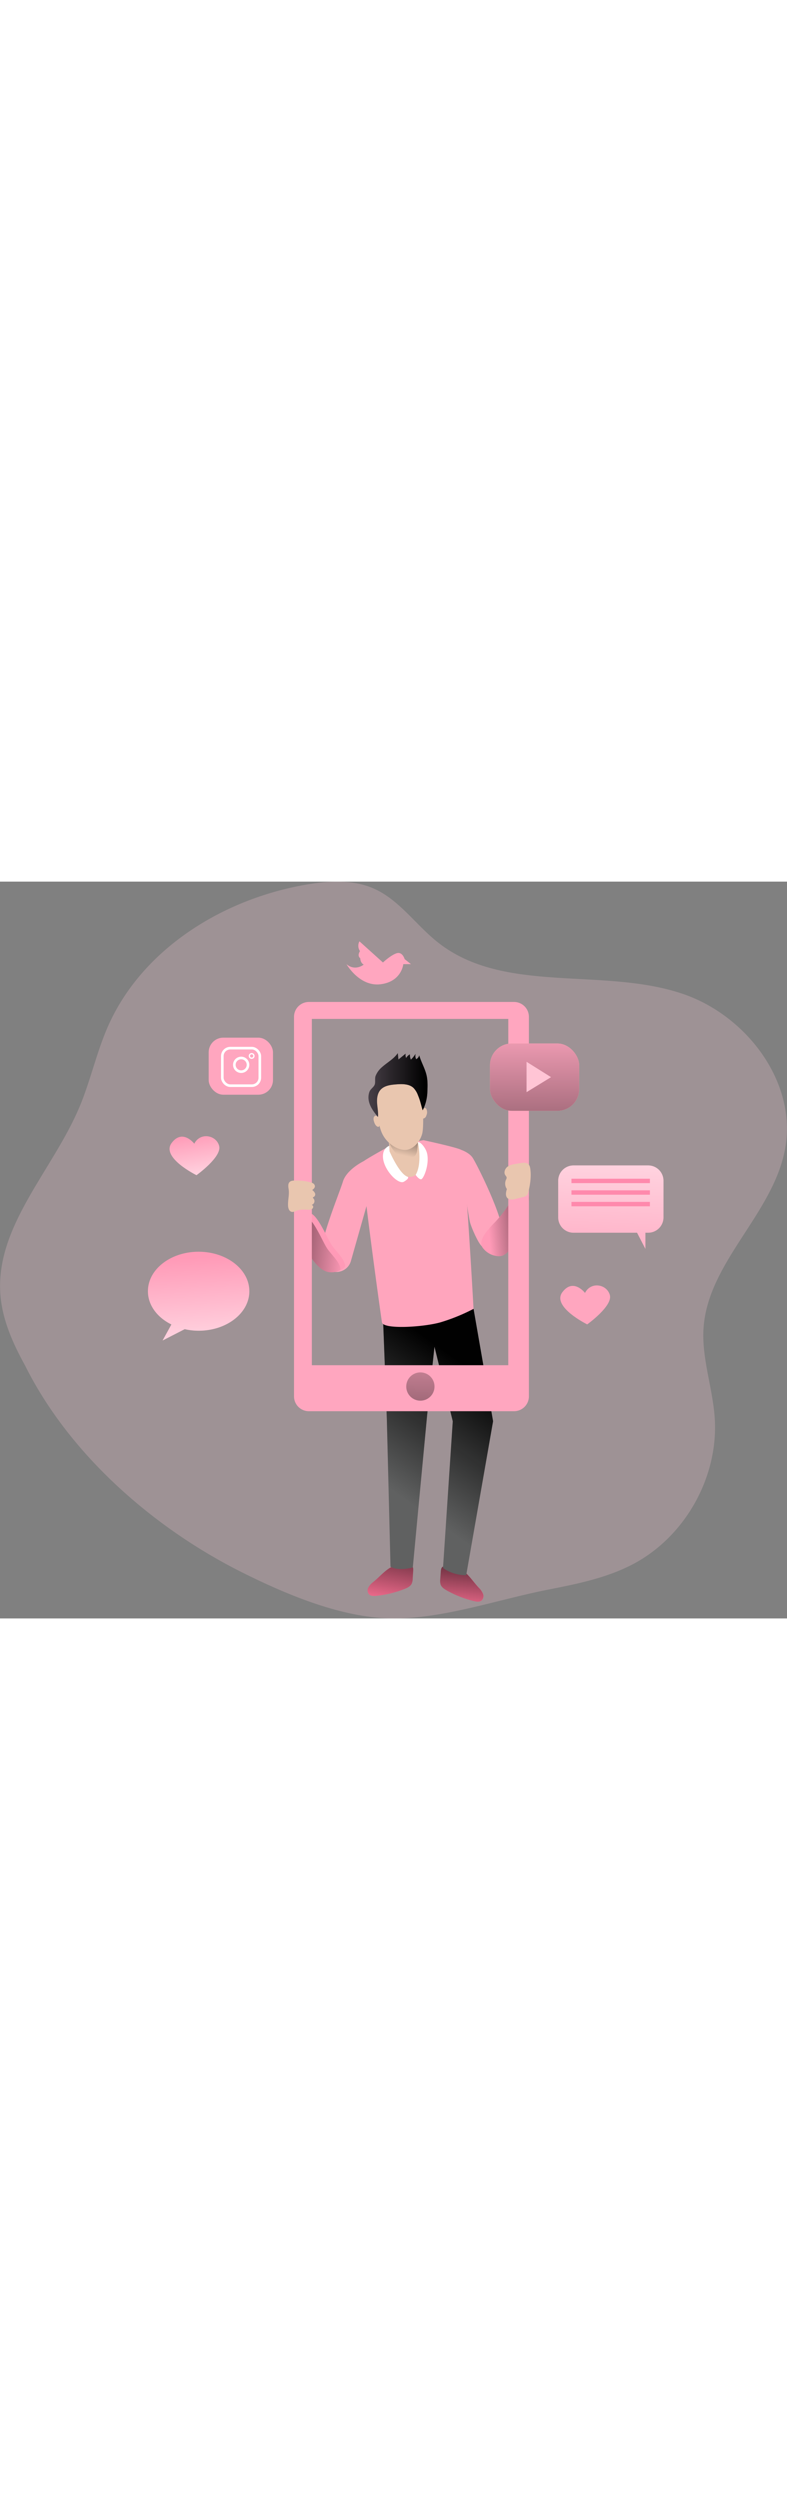 <?xml version="1.0" encoding="UTF-8" standalone="no"?>
<svg
   id="Layer_1"
   data-name="Layer 1"
   viewBox="0 0 536.1 501.44"
   data-imageid="social-media-monochromatic-387ca"
   imageName="Social Media"
   class="illustrations_image"
   style="width: 158px;"
   version="1.1"
   sodipodi:docname="social-media-monochromatic.svg"
   inkscape:version="1.3.2 (091e20e, 2023-11-25)"
   xmlns:inkscape="http://www.inkscape.org/namespaces/inkscape"
   xmlns:sodipodi="http://sodipodi.sourceforge.net/DTD/sodipodi-0.dtd"
   xmlns:xlink="http://www.w3.org/1999/xlink"
   xmlns="http://www.w3.org/2000/svg"
   xmlns:svg="http://www.w3.org/2000/svg">
  <rect x="0" y="0" width="536.1" height="501.44" fill="#808080" stroke="none"/>
  <sodipodi:namedview
     id="namedview41"
     pagecolor="#ffffff"
     bordercolor="#666666"
     borderopacity="1.0"
     inkscape:showpageshadow="2"
     inkscape:pageopacity="0.0"
     inkscape:pagecheckerboard="0"
     inkscape:deskcolor="#d1d1d1"
     inkscape:zoom="2"
     inkscape:cx="290.75"
     inkscape:cy="193"
     inkscape:window-width="2560"
     inkscape:window-height="1387"
     inkscape:window-x="0"
     inkscape:window-y="25"
     inkscape:window-maximized="1"
     inkscape:current-layer="Layer_1" />
  <defs
     id="defs4">
    <linearGradient
       id="linearGradient6"
       x1="330.13"
       y1="500.98"
       x2="341.33"
       y2="436.77"
       gradientUnits="userSpaceOnUse">
      <stop
         offset="0"
         stop-color="#010101"
         stop-opacity="0"
         id="stop5"
         style="stop-color:#ffa6bf;stop-opacity:1;" />
      <stop
         offset="0.95"
         stop-color="#010101"
         id="stop6" />
    </linearGradient>
    <linearGradient
       id="linear-gradient"
       x1="330.13"
       y1="500.98"
       x2="341.33"
       y2="436.77"
       gradientUnits="userSpaceOnUse">
      <stop
         offset="0"
         stop-color="#010101"
         stop-opacity="0"
         id="stop1" />
      <stop
         offset="0.95"
         stop-color="#010101"
         id="stop2" />
    </linearGradient>
    <linearGradient
       id="linear-gradient-2"
       x1="379.81"
       y1="505.74"
       x2="385.28"
       y2="448.5"
       xlink:href="#linear-gradient"
       gradientTransform="translate(-66.924,-7.97)" />
    <linearGradient
       id="linear-gradient-3"
       x1="335.24"
       y1="423.36"
       x2="395.29"
       y2="338.95"
       xlink:href="#linear-gradient" />
    <linearGradient
       id="linear-gradient-4"
       x1="399.4"
       y1="240.96"
       x2="450.75"
       y2="236.18"
       xlink:href="#linear-gradient" />
    <linearGradient
       id="linear-gradient-5"
       x1="303.16"
       y1="257.76"
       x2="228.22"
       y2="248.06"
       xlink:href="#linear-gradient" />
    <linearGradient
       id="linear-gradient-6"
       x1="339.75"
       y1="193.95"
       x2="346.84"
       y2="161.81"
       xlink:href="#linear-gradient" />
    <linearGradient
       id="linear-gradient-7"
       x1="287.67"
       y1="294.39"
       x2="283.1"
       y2="465.43"
       xlink:href="#linear-gradient" />
    <linearGradient
       id="linear-gradient-8"
       x1="317.87"
       y1="146.47"
       x2="358.12"
       y2="146.47"
       xlink:href="#linear-gradient" />
    <linearGradient
       id="linear-gradient-9"
       x1="363.97"
       y1="95.27"
       x2="364.96"
       y2="288.42"
       xlink:href="#linearGradient6" />
    <linearGradient
       id="linear-gradient-10"
       x1="480.79"
       y1="276.35"
       x2="487.43"
       y2="117.06"
       gradientUnits="userSpaceOnUse">
      <stop
         offset="0"
         stop-color="#fff"
         stop-opacity="0"
         id="stop3" />
      <stop
         offset="0.95"
         stop-color="#fff"
         id="stop4" />
    </linearGradient>
    <linearGradient
       id="linear-gradient-11"
       x1="200.77"
       y1="263.8"
       x2="207.24"
       y2="366.35"
       xlink:href="#linear-gradient-10"
       gradientTransform="translate(-66.87,-7.97)" />
    <linearGradient
       id="linear-gradient-12"
       x1="196.27"
       y1="170.43"
       x2="206.23"
       y2="232.49"
       xlink:href="#linear-gradient-10" />
  </defs>
  <title
     id="title4">Social Media 1</title>
  <path
     d="M84,337.39c-8.18-14.83-15.36-30.68-16.8-47.56-4-46.91,35.39-84.92,53.73-128.29,7.56-17.88,11.6-37.12,19.41-54.89,23.19-52.75,78.13-86.78,134.9-96.6,15.44-2.67,31.9-3.68,46.24,2.64,17.56,7.75,28.79,25,43.89,36.81C410.56,85,477.57,65.87,532,84.37c43.48,14.77,78,60.24,69.69,105.41-8.13,44.35-52.46,76.92-55.56,121.9-1.4,20.35,6.05,40.25,7.56,60.59,3,40.32-19.85,81.37-55.62,100.2-18,9.46-38.24,13.49-58.17,17.4-34.84,6.83-74.62,21.07-110.29,19.41-33-1.54-68.93-16.74-98.1-31.34C171.65,448,114.28,398.06,84,337.39Z"
     transform="translate(-66.87 -7.97)"
     fill="#68e1fd"
     opacity="0.24"
     style="isolation:isolate;fill:#ffccdb;fill-opacity:1"
     class="target-color"
     id="path4" />
  <path
     d="M321.12,484.62a12,12,0,0,0-3.31,3.69,4.16,4.16,0,0,0,.39,4.66c1.23,1.27,3.24,1.25,5,1.07a72.41,72.41,0,0,0,19.33-4.72c1.86-.74,3.84-1.68,4.76-3.47a8.88,8.88,0,0,0,.72-3.58l.34-5.51c.08-1.29-.09-2.95-1.33-3.31a2.81,2.81,0,0,0-1-.05c-4,.22-9.82-.59-13.34,1.47C328.49,477.34,324.94,481.56,321.12,484.62Z"
     transform="translate(-66.87 -7.97)"
     fill="#68e1fd"
     class="target-color"
     id="path5"
     style="fill:#ff7296;fill-opacity:1" />
  <path
     d="M393.15,488.59a12.24,12.24,0,0,1,2.8,4.09,4.19,4.19,0,0,1-1,4.57c-1.39,1.1-3.38.81-5.09.4a72.18,72.18,0,0,1-18.53-7.24c-1.75-1-3.59-2.17-4.26-4.06a9,9,0,0,1-.24-3.65l.39-5.51c.09-1.29.48-2.91,1.75-3.1a2.89,2.89,0,0,1,1,.07c3.9.75,9.81.72,13,3.23C386.8,480.4,389.77,485.05,393.15,488.59Z"
     transform="translate(-66.87 -7.97)"
     fill="#68e1fd"
     class="target-color"
     id="path6"
     style="fill:#ff7296;fill-opacity:1" />
  <path
     d="M321.12,484.62a12,12,0,0,0-3.31,3.69,4.16,4.16,0,0,0,.39,4.66c1.23,1.27,3.24,1.25,5,1.07a72.41,72.41,0,0,0,19.33-4.72c1.86-.74,3.84-1.68,4.76-3.47a8.88,8.88,0,0,0,.72-3.58l.34-5.51c.08-1.29-.09-2.95-1.33-3.31a2.81,2.81,0,0,0-1-.05c-4,.22-9.82-.59-13.34,1.47C328.49,477.34,324.94,481.56,321.12,484.62Z"
     transform="translate(-66.87 -7.97)"
     fill="url(#linear-gradient)"
     id="path7" />
  <path
     d="m 326.226,480.62 a 12.24,12.24 0 0 1 2.8,4.09 4.19,4.19 0 0 1 -1,4.57 c -1.39,1.1 -3.38,0.81 -5.09,0.4 a 72.18,72.18 0 0 1 -18.53,-7.24 c -1.75,-1 -3.59,-2.17 -4.26,-4.06 a 9,9 0 0 1 -0.24,-3.65 l 0.39,-5.51 c 0.09,-1.29 0.48,-2.91 1.75,-3.1 a 2.89,2.89 0 0 1 1,0.07 c 3.9,0.75 9.81,0.72 13,3.23 3.83,3.01 6.8,7.66 10.18,11.2 z"
     fill="url(#linear-gradient-2)"
     id="path8"
     style="fill:url(#linear-gradient-2)" />
  <path
     d="M327.89,307.85l2.49,65.71,2.5,100.65s4.4,3.18,15.19.52l9.76-103.67,5-46.58,12.47,50.74L368.65,475s5.82,5,15.8,5l18.3-104.81L389.44,298.7Z"
     transform="translate(-66.87 -7.97)"
     fill="#606161"
     id="path9" />
  <path
     d="M327.89,307.85l2.49,65.71,2.5,100.65s4.37,1.35,15.19.52l9.76-103.67,5-46.58,12.47,50.74L368.65,475s5.82,5,15.8,5l18.3-104.81L389.44,298.7Z"
     transform="translate(-66.87 -7.97)"
     fill="url(#linear-gradient-3)"
     id="path10" />
  <path
     d="M332.05,188.06s-16.44,9-18.3,10.82c-1.67,1.66,12.47,104,13.31,109s28.28,3.32,39.92,0a129.08,129.08,0,0,0,22.46-9.15s-5.82-106.48-8.31-108.14-25.79-6.66-25.79-6.66Z"
     transform="translate(-66.87 -7.97)"
     fill="#68e1fd"
     class="target-color"
     id="path11"
     style="fill:#ffa5bd;fill-opacity:1" />
  <path
     d="M381.13,190.56s5,1.66,7.48,5,22.46,43.25,20,51.57-10.82,10.82-13.31,9.15S387.78,243,387,239.64s-2.44-14.29-2.44-14.29Z"
     transform="translate(-66.87 -7.97)"
     fill="#68e1fd"
     class="target-color"
     id="path12"
     style="fill:#ffa5bd;fill-opacity:1" />
  <path
     d="M405.74,262.84a8,8,0,0,0,3.67-.41,11.15,11.15,0,0,0,3.33-2.39,40.31,40.31,0,0,0,5.43-5.73,31.45,31.45,0,0,0,3.31-6.09,71.45,71.45,0,0,0,5.54-21.5c.31-3.13.38-6.41-.95-9.25a2.77,2.77,0,0,0-.8-1.1,2.49,2.49,0,0,0-2-.26c-3.44.7-5.42,4.21-7.15,7.27a85.38,85.38,0,0,1-11.86,16.16,73.88,73.88,0,0,0-6.44,7.27c-2.11,3-4.54,7.26-2,10.52A14.29,14.29,0,0,0,405.74,262.84Z"
     transform="translate(-66.87 -7.97)"
     fill="#68e1fd"
     class="target-color"
     id="path13"
     style="fill:#ff9ab7;fill-opacity:1" />
  <path
     d="M405.74,262.84a8,8,0,0,0,3.67-.41,11.15,11.15,0,0,0,3.33-2.39,40.31,40.31,0,0,0,5.43-5.73,31.45,31.45,0,0,0,3.31-6.09,71.45,71.45,0,0,0,5.54-21.5c.31-3.13.38-6.41-.95-9.25a2.77,2.77,0,0,0-.8-1.1,2.49,2.49,0,0,0-2-.26c-3.44.7-5.42,4.21-7.15,7.27a85.38,85.38,0,0,1-11.86,16.16,73.88,73.88,0,0,0-6.44,7.27c-2.11,3-4.54,7.26-2,10.52A14.29,14.29,0,0,0,405.74,262.84Z"
     fill="url(#linear-gradient-4)"
     id="path14"
     transform="translate(-66.87 -7.97)" />
  <path
     d="M314.53,198.25s-11.6,5.62-14.09,13.94-20,49.9-14.14,55.73c.5.5,1.25,1.32,2.16,2.32a10.23,10.23,0,0,0,17.44-4.06l10.71-37.71S319.47,204.28,314.53,198.25Z"
     transform="translate(-66.87 -7.97)"
     fill="#68e1fd"
     class="target-color"
     id="path15"
     style="fill:#ffa5bd;fill-opacity:1" />
  <path
     d="M301.88,269.84a2.67,2.67,0,0,1-1.07,1.3,10.28,10.28,0,0,1-2.22,1.29l0,.05a13.72,13.72,0,0,1-7.7,1.25c-5.14-.69-9.92-6.3-13.17-11.54-.55-.89-.51-2.93-.88-3.9a5.65,5.65,0,0,1-.28-2.64c.24-5.15-.23-13.36.24-18.88a9.14,9.14,0,0,1,.09-1.2c.09-.79.32-1.72,1-1.86a1.87,1.87,0,0,1,1.3.33c4.91,2.87,10.38,16.13,13.45,21,2.78,4.32,7.69,8.3,9.18,13.27A2.45,2.45,0,0,1,301.88,269.84Z"
     transform="translate(-66.87 -7.97)"
     fill="#68e1fd"
     class="target-color"
     id="path16"
     style="fill:#ff9ab7;fill-opacity:1" />
  <path
     d="M298.73,272.06c-.05.14-.1.28-.14.37l0,.05a13.72,13.72,0,0,1-7.7,1.25c-5.14-.69-9.92-6.3-13.17-11.54-.55-.89-.51-2.93-.88-3.9a5.65,5.65,0,0,1-.28-2.64c.24-5.15-.23-13.36.24-18.88,4.73,3.67,9.78,15.86,12.7,20.5,2.78,4.31,7.7,8.3,9.18,13.26A2.54,2.54,0,0,1,298.73,272.06Z"
     transform="translate(-66.87 -7.97)"
     fill="url(#linear-gradient-5)"
     id="path17" />
  <path
     d="M330.38,178.08s2.5,10.81,1.67,15,5.82,15.81,14.14,15.81,8.32-14.14,8.32-15.81-3.5-5.16-2.67-9.32S331.22,173.09,330.38,178.08Z"
     transform="translate(-66.87 -7.97)"
     fill="#f5e0cd"
     id="path18"
     style="fill:#e9c6af" />
  <path
     d="M335,190.92a14.3,14.3,0,0,0,2.93,3.15,11.28,11.28,0,0,0,6.84,2.13,6.88,6.88,0,0,0,4.87-1.72,6.2,6.2,0,0,0,1.38-3.58,48.46,48.46,0,0,0,.48-6.59c0-1-.2-2.32-1.37-2.71a4.11,4.11,0,0,0-1.91,0,51,51,0,0,1-11.31.54c-2.6-.17-6.08-.92-5.47,1.91A19.42,19.42,0,0,0,335,190.92Z"
     transform="translate(-66.87 -7.97)"
     fill="url(#linear-gradient-6)"
     id="path19" />
  <path
     d="M332.21,191.5s6.7,15.69,12.42,17.36c0,0,1.56.83-2.6,3.33s-15.81-10-14.14-19.14a6.86,6.86,0,0,1,4.14-5.31Z"
     transform="translate(-66.87 -7.97)"
     fill="#fff"
     id="path20" />
  <path
     d="M351.59,185.44s3.1,14.16-1.57,22.12c0,0,2,3,3.66,3s5.82-10,4.15-17.47C356.86,188.68,352.42,184.25,351.59,185.44Z"
     transform="translate(-66.87 -7.97)"
     fill="#fff"
     id="path21" />
  <path
     d="M310.42,254.61"
     transform="translate(-66.87 -7.97)"
     fill="none"
     stroke="#000"
     stroke-miterlimit="10"
     stroke-width="2.1"
     id="path22" />
  <path
     d="M354.41,152.32s1.66,21.63,0,27.46-6.66,10.81-11.65,10.81-12.48-4.16-15.8-11.65-5-25.78-4.16-28.28,5.85-10.36,19.13-9.15C351.08,142.34,354.41,149,354.41,152.32Z"
     transform="translate(-66.87 -7.97)"
     fill="#f5e0cd"
     id="path23"
     style="fill:#e9c6af" />
  <path
     d="M357.77,165.54a7.91,7.91,0,0,1-.51,1.72,3.4,3.4,0,0,1-.63,1.19,3.36,3.36,0,0,1-1.51.81,1.32,1.32,0,0,1-.73.08c-1.63-.45-1.43-4.53-.61-5.64.45-.6,2.08-1.9,2.8-1.67C357.65,162.36,357.9,164.68,357.77,165.54Z"
     transform="translate(-66.87 -7.97)"
     fill="#f5e0cd"
     id="path24"
     style="fill:#e9c6af" />
  <path
     d="M323.66,167.65a1.51,1.51,0,0,0-.77-.4,1.06,1.06,0,0,0-.62.17,2.15,2.15,0,0,0-.94,1.66,5.25,5.25,0,0,0,.26,2c.4,1.44,1.05,3,2.4,3.64a.93.93,0,0,0,1,0,1,1,0,0,0,.28-.48,9.3,9.3,0,0,0,.78-3.72C325.89,169.37,324.52,168.36,323.66,167.65Z"
     transform="translate(-66.87 -7.97)"
     fill="#f5e0cd"
     id="path25"
     style="fill:#e9c6af" />
  <path
     d="M417,89.87H277.26A10.13,10.13,0,0,0,267.15,100V358.27a10.1,10.1,0,0,0,10.11,10.11H417a10.12,10.12,0,0,0,10.16-10.11V100A10.14,10.14,0,0,0,417,89.87Zm-3.89,247.21H279.3V101.41H413.13Z"
     transform="translate(-66.87 -7.97)"
     fill="#68e1fd"
     class="target-color"
     id="path26"
     style="fill:#ffa6bf;fill-opacity:1" />
  <circle
     cx="286.36"
     cy="343.62"
     r="9.63"
     fill="url(#linear-gradient-7)"
     id="circle26" />
  <path
     d="M335.28,193.49a10.16,10.16,0,0,0,2.18,3.06,6.7,6.7,0,0,0,4.86,1.44,5.15,5.15,0,0,0,2.77-.89,7.57,7.57,0,0,0,1.39-1.54,32.92,32.92,0,0,0,4.42-7,7.48,7.48,0,0,0,.69-3.1,3.54,3.54,0,0,0-1.32-2.78,5.08,5.08,0,0,0-2.45-.7,33.19,33.19,0,0,0-7.65-.11c-2.16.28-6.2,1.11-7.32,3.41S334.25,191.52,335.28,193.49Z"
     transform="translate(-66.87 -7.97)"
     fill="none"
     id="path27" />
  <path
     d="M267,211.43a37.13,37.13,0,0,1,11.21,1.13,6.22,6.22,0,0,1,2.08.85,2.4,2.4,0,0,1,1.09,1.87c0,1.1-.95,1.92-1.82,2.58a5.75,5.75,0,0,1,1.87,2.15,2,2,0,0,1-.76,2.49c-.24.11-.55.19-.62.44s.15.48.32.67A2.65,2.65,0,0,1,279,228a1.33,1.33,0,0,1,1.2,1.58,2.14,2.14,0,0,1-1.54,1.52,6.34,6.34,0,0,1-2.26.15c-2.62-.14-5.34-.22-7.78.76a6,6,0,0,1-2.79.77,2.89,2.89,0,0,1-2.1-1.56,6.4,6.4,0,0,1-.63-2.63c-.22-3.82,1-7.67.37-11.45C262.93,214,263.17,211.62,267,211.43Z"
     transform="translate(-66.87 -7.97)"
     fill="#f5e0cd"
     id="path28"
     style="fill:#e9c6af" />
  <path
     d="M418.7,200c-2.14.33-4.39.69-6.12,2s-2.7,3.89-1.53,5.71c.36.56.91,1.06.95,1.72a3,3,0,0,1-.45,1.43,6.42,6.42,0,0,0,.62,6.35c-.72,2.11-1.17,4.8.5,6.27,1.45,1.27,3.67.87,5.54.4l5-1.26a4.79,4.79,0,0,0,2.79-1.43,4.43,4.43,0,0,0,.65-1.57c1.39-5.15,2.23-11.08,1.43-16.41S423,199.33,418.7,200Z"
     transform="translate(-66.87 -7.97)"
     fill="#f5e0cd"
     id="path29"
     style="fill:#e9c6af" />
  <path
     d="M327.11,134.2c3.58-3.19,8-5.52,10.73-9.48l.44,4.32,4.91-4a5,5,0,0,0,.35,3,6.41,6.41,0,0,1,2.55-2.51,8.33,8.33,0,0,0,.67,3.62,21.07,21.07,0,0,0,3.21-4,4.84,4.84,0,0,0,.41,3.69,4,4,0,0,0,2.07-2.65c1.31,4.68,3.93,8.93,5,13.67.87,3.82.69,7.8.51,11.72a29.67,29.67,0,0,1-3.16,12c-1.14-3.72-1.65-6.57-3.18-10.15a14.48,14.48,0,0,0-3-5c-3-2.89-7.77-2.81-12-2.47-3.85.31-8.08.88-10.61,3.79-2.07,2.39-2.46,5.8-2.26,8.95s.9,6.29.62,9.44c-2.72-3.2-5.36-6.68-6.24-10.78a11.52,11.52,0,0,1,.35-6.24c.74-2.06,2.84-3.1,3.57-4.86s0-4.05.65-6A15.53,15.53,0,0,1,327.11,134.2Z"
     transform="translate(-66.87 -7.97)"
     fill="#606161"
     id="path30"
     style="fill:#473f47;fill-opacity:1" />
  <path
     d="M327.11,134.2c3.58-3.19,8-5.52,10.73-9.48l.44,4.32,4.91-4a5,5,0,0,0,.35,3,6.41,6.41,0,0,1,2.55-2.51,8.33,8.33,0,0,0,.67,3.62,21.07,21.07,0,0,0,3.21-4,4.84,4.84,0,0,0,.41,3.69,4,4,0,0,0,2.07-2.65c1.31,4.68,3.93,8.93,5,13.67.87,3.82.69,7.8.51,11.72a29.67,29.67,0,0,1-3.16,12c-1.14-3.72-1.65-6.57-3.18-10.15a14.48,14.48,0,0,0-3-5c-3-2.89-7.77-2.81-12-2.47-3.85.31-8.08.88-10.61,3.79-2.07,2.39-2.46,5.8-2.26,8.95s.9,6.29.62,9.44c-2.72-3.2-5.36-6.68-6.24-10.78a11.52,11.52,0,0,1,.35-6.24c.74-2.06,2.84-3.1,3.57-4.86s0-4.05.65-6A15.53,15.53,0,0,1,327.11,134.2Z"
     transform="translate(-66.87 -7.97)"
     fill="url(#linear-gradient-8)"
     id="path31" />
  <rect
     x="333.8"
     y="110.17"
     width="60.73"
     height="45.8"
     rx="14.78"
     fill="#68e1fd"
     class="target-color"
     id="rect31"
     style="fill:#ffaaaa" />
  <rect
     x="333.8"
     y="110.17"
     width="60.73"
     height="45.8"
     rx="14.78"
     fill="url(#linear-gradient-9)"
     id="rect32" />
  <polygon
     points="358.69 122.62 375.37 133.07 358.69 143.28 358.69 122.62"
     fill="#68e1fd"
     class="target-color"
     id="polygon32"
     style="fill:#ffc5d5;fill-opacity:1" />
  <path
     d="M518.83,211.55v24.93a10.43,10.43,0,0,1-10.43,10.43h-1.88v11l-5.69-11H457.55a10.42,10.42,0,0,1-10.43-10.43V211.55a10.42,10.42,0,0,1,10.43-10.43H508.4A10.42,10.42,0,0,1,518.83,211.55Z"
     transform="translate(-66.87 -7.97)"
     fill="#68e1fd"
     class="target-color"
     id="path32"
     style="fill:#ffa6bf;fill-opacity:1" />
  <path
     d="M518.83,211.55v24.93a10.43,10.43,0,0,1-10.43,10.43h-1.88v11l-5.69-11H457.55a10.42,10.42,0,0,1-10.43-10.43V211.55a10.42,10.42,0,0,1,10.43-10.43H508.4A10.42,10.42,0,0,1,518.83,211.55Z"
     transform="translate(-66.87 -7.97)"
     fill="url(#linear-gradient-10)"
     id="path33" />
  <rect
     x="389.28"
     y="202.2"
     width="53.43"
     height="2.99"
     fill="#68e1fd"
     class="target-color"
     id="rect33"
     style="fill:#ff89ac;fill-opacity:1" />
  <rect
     x="389.28"
     y="210.09"
     width="53.43"
     height="2.99"
     fill="#68e1fd"
     class="target-color"
     id="rect34"
     style="fill:#ff89ac;fill-opacity:1" />
  <rect
     x="389.28"
     y="217.97"
     width="53.43"
     height="2.99"
     fill="#68e1fd"
     class="target-color"
     id="rect35"
     style="fill:#ff89ac;fill-opacity:1" />
  <path
     d="M236.72,286.72c0,14.86-15.45,26.88-34.51,26.88a42.13,42.13,0,0,1-9.51-1.06l-15.06,7.71,6-10.9c-9.61-4.73-16-13.08-16-22.63,0-14.85,15.45-26.87,34.51-26.87S236.72,271.87,236.72,286.72Z"
     transform="translate(-66.87 -7.97)"
     fill="#68e1fd"
     class="target-color"
     id="path35"
     style="fill:#ff9ab7;fill-opacity:1" />
  <path
     d="m 169.85,278.75 c 0,14.86 -15.45,26.88 -34.51,26.88 a 42.13,42.13 0 0 1 -9.51,-1.06 l -15.06,7.71 6,-10.9 c -9.61,-4.73 -16,-13.08 -16,-22.63 0,-14.85 15.45,-26.87 34.51,-26.87 19.06,0 34.57,12.02 34.57,26.87 z"
     fill="url(#linear-gradient-11)"
     id="path36"
     style="fill:url(#linear-gradient-11)" />
  <path
     d="M465.38,287.89s-8-10.45-15.43-.5,16.92,21.91,16.92,21.91,17.43-12.45,15.44-19.92S469.36,279.93,465.38,287.89Z"
     transform="translate(-66.87 -7.97)"
     fill="#68e1fd"
     class="target-color"
     id="path37"
     style="fill:#ffa6bf;fill-opacity:1" />
  <path
     d="M199.22,186.34s-8-10.45-15.43-.5,16.93,21.91,16.93,21.91,17.42-12.45,15.43-19.92S203.21,178.38,199.22,186.34Z"
     transform="translate(-66.87 -7.97)"
     fill="#68e1fd"
     class="target-color"
     id="path38"
     style="fill:#ff87a9;fill-opacity:1" />
  <path
     d="M199.22,186.34s-8-10.45-15.43-.5,16.93,21.91,16.93,21.91,17.42-12.45,15.43-19.92S203.21,178.38,199.22,186.34Z"
     transform="translate(-66.87 -7.97)"
     fill="url(#linear-gradient-12)"
     id="path39" />
  <rect
     x="142.15"
     y="106.19"
     width="43.81"
     height="38.83"
     rx="9.97"
     fill="#68e1fd"
     class="target-color"
     id="rect39"
     style="fill:#ffa6bf;fill-opacity:1" />
  <rect
     x="151.44"
     y="113.33"
     width="25.55"
     height="25.55"
     rx="5.44"
     fill="none"
     stroke="#fff"
     stroke-miterlimit="10"
     stroke-width="1.77"
     id="rect40" />
  <circle
     cx="164.29"
     cy="124.68"
     r="4.66"
     fill="none"
     stroke="#fff"
     stroke-miterlimit="10"
     stroke-width="1.77"
     id="circle40" />
  <circle
     cx="171.43"
     cy="118.65"
     r="1.55"
     fill="none"
     stroke="#fff"
     stroke-miterlimit="10"
     stroke-width="0.88"
     id="circle41" />
  <path
     d="M302.88,64.13s8.82,15.49,23.23,13.69S341.6,64.13,341.6,64.13h5.22l-4.32-3.42s-1.44-5.22-5.4-4-9.37,6.3-9.37,6.3l-16-14.4a6.34,6.34,0,0,0,.36,6.66s-2.16,3.06.18,4.86c0,0,0,3.06,2.34,4.32C314.58,64.49,308.82,69.18,302.88,64.13Z"
     transform="translate(-66.87 -7.97)"
     fill="#68e1fd"
     class="target-color"
     id="path41"
     style="fill:#ffa6bf;fill-opacity:1" />
</svg>
